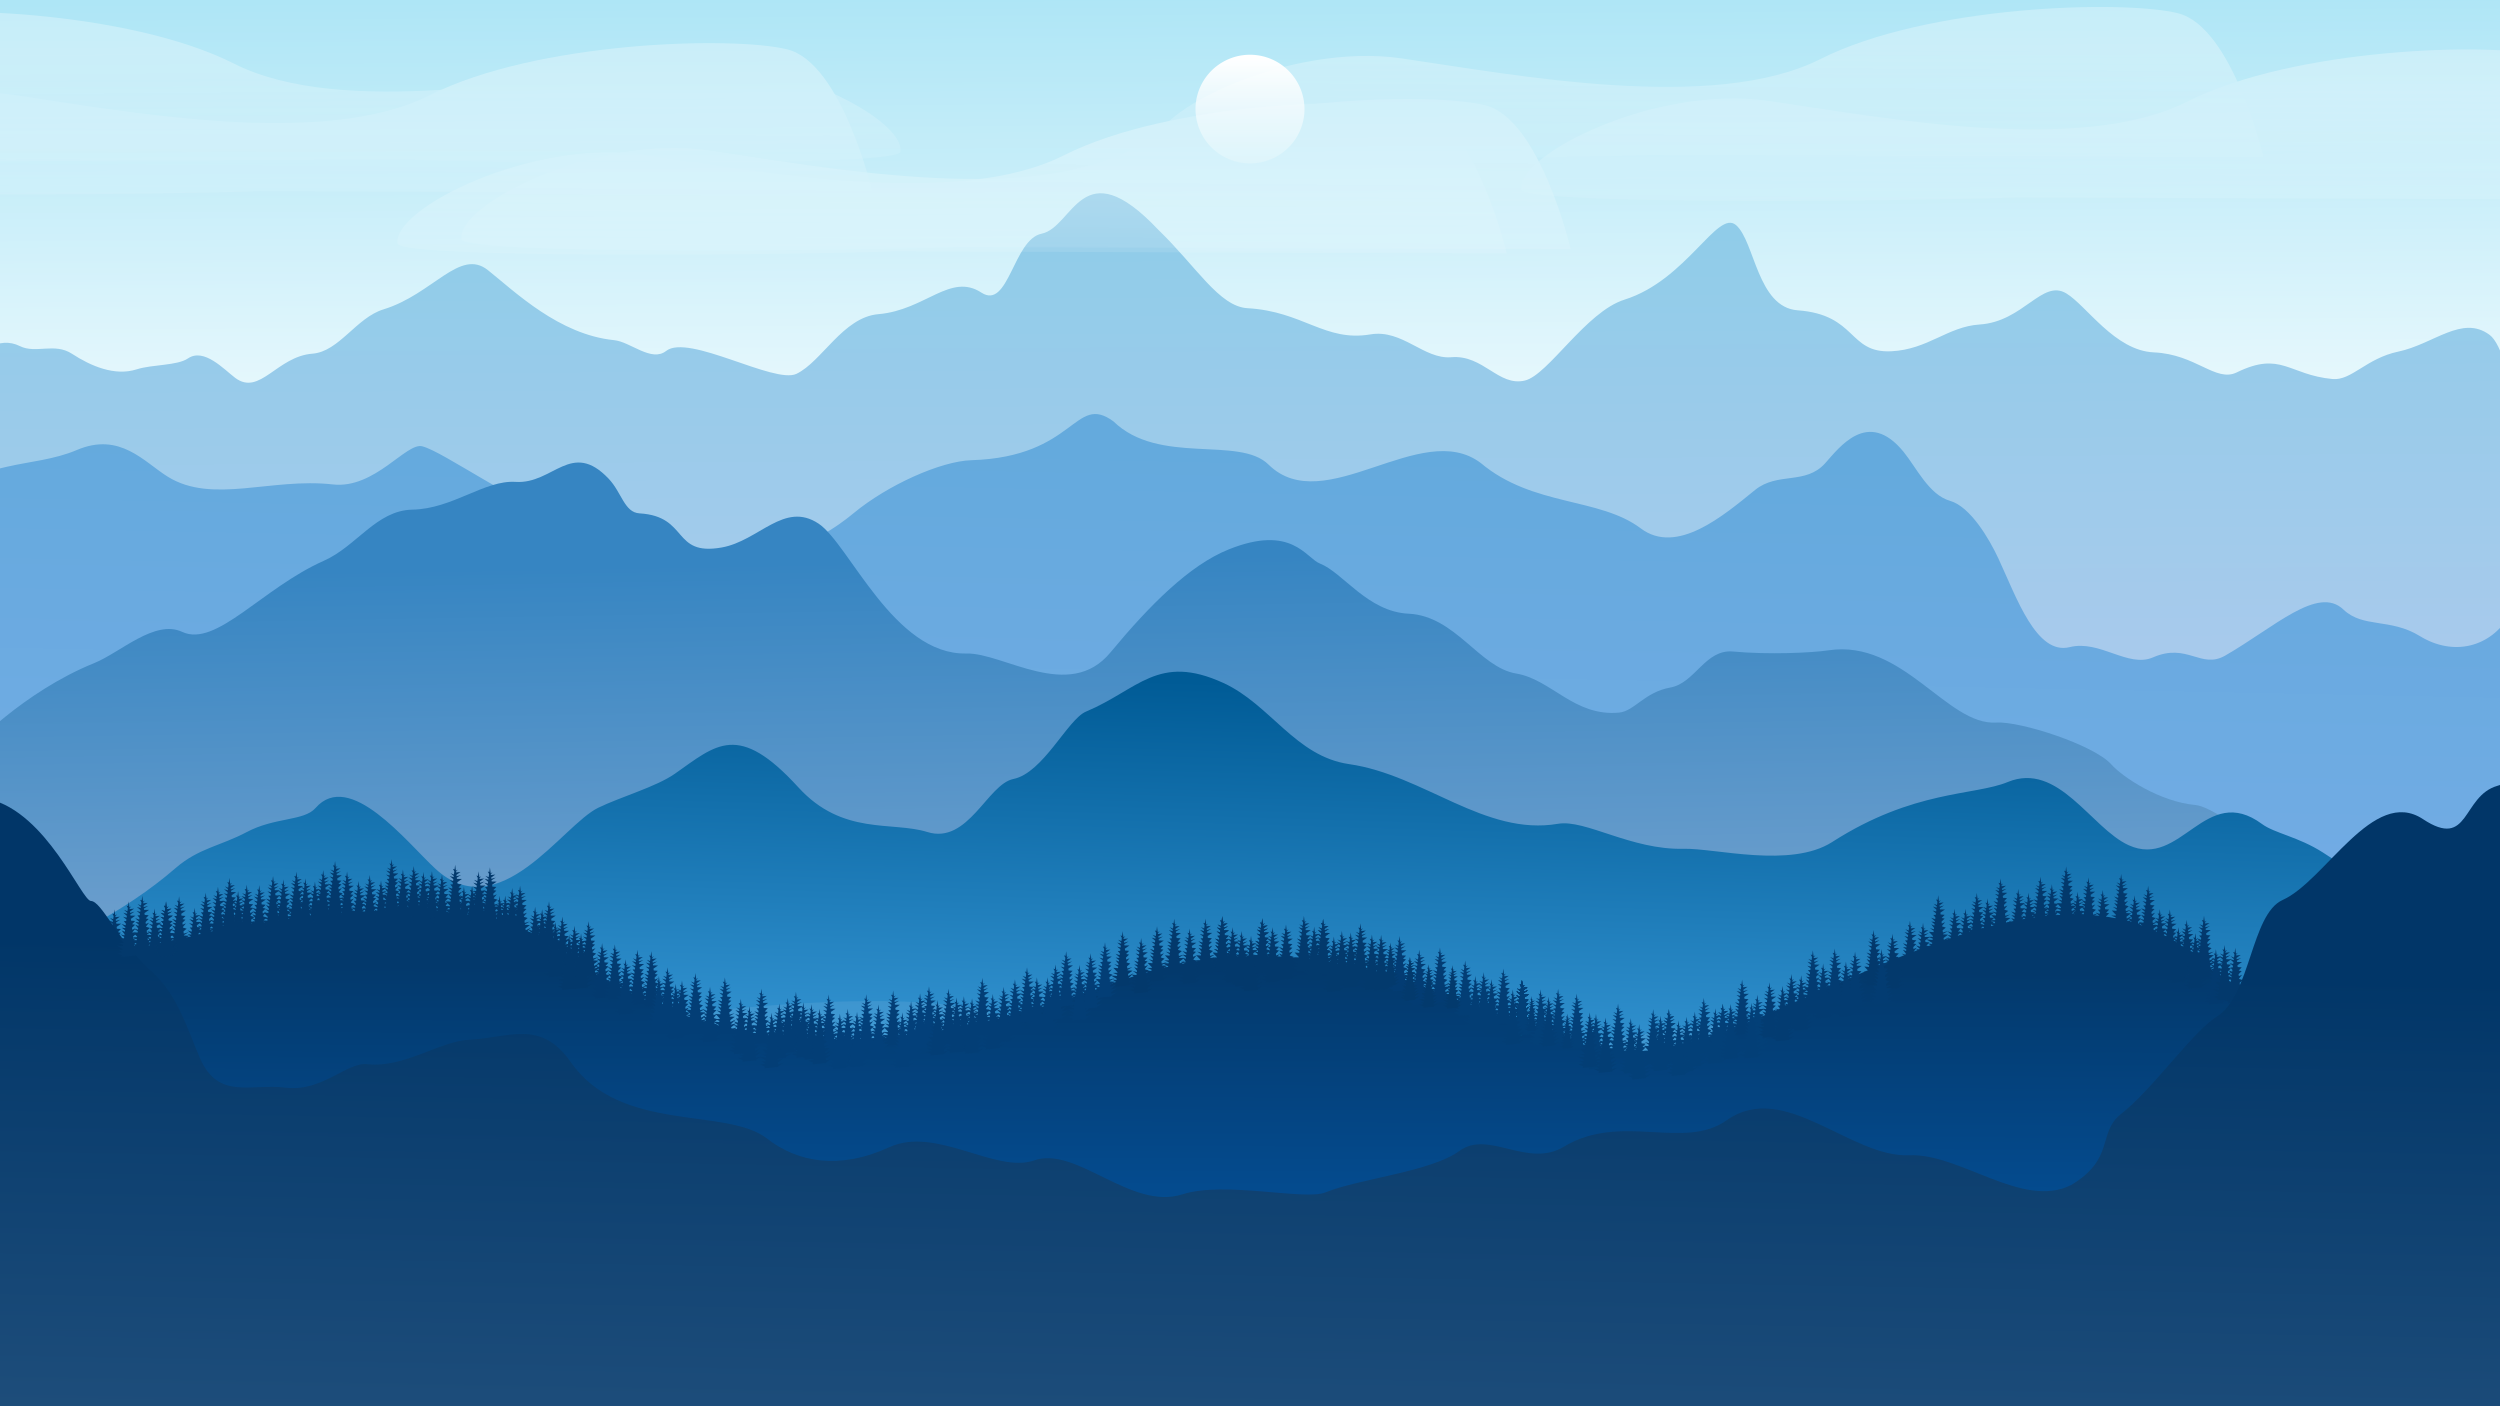 <svg xmlns="http://www.w3.org/2000/svg" xmlns:xlink="http://www.w3.org/1999/xlink" width="3840" height="2160" viewBox="0 0 1016 571.5" xmlns:v="https://vecta.io/nano"><style><![CDATA[.B{filter:url(#T)}.C{color-interpolation-filters:sRGB}.D{fill:#03396c}.E{fill:#033e76}.F{filter:url(#Y)}.G{fill:#034078}.H{filter:url(#V)}.I{fill:#033c72}.J{fill:#03407a}.K{fill:#033a6d}.L{fill:#033e75}.M{fill-rule:evenodd}]]></style><defs><linearGradient id="A" xlink:href="#j"><stop offset="0" stop-color="#fff"/><stop offset="1" stop-color="#fff" stop-opacity="0"/></linearGradient><linearGradient id="B" x1="468.61" y1="388.857" x2="443.954" y2="1780.318" xlink:href="#j"><stop offset="0" stop-color="#013668"/><stop offset="1" stop-color="#cfdef0" stop-opacity=".992"/></linearGradient><linearGradient id="C" x1="526.567" y1="393.917" x2="525.865" y2="552.944" xlink:href="#j"><stop offset="0" stop-color="#03396c"/><stop offset="1" stop-color="#0559a9"/></linearGradient><linearGradient id="D" x1="492.731" y1="277.071" x2="488.444" y2="421.602" xlink:href="#j"><stop offset="0" stop-color="#005b96"/><stop offset="1" stop-color="#3191cf"/></linearGradient><linearGradient id="E" x1="494.97" y1="225.864" x2="498.139" y2="413.658" xlink:href="#j"><stop offset="0" stop-color="#3685c2"/><stop offset="1" stop-color="#7ca6d0"/></linearGradient><linearGradient id="F" x1="573.413" y1="183.528" x2="569.751" y2="365.827" xlink:href="#j"><stop offset="0" stop-color="#64aadd"/><stop offset="1" stop-color="#73abe5"/></linearGradient><linearGradient id="G" x1="700.288" y1="94.138" x2="701.163" y2="277.551" xlink:href="#j"><stop offset="0" stop-color="#90cce9"/><stop offset="1" stop-color="#a9caec"/></linearGradient><linearGradient id="H" x1="537.172" y1="-36.579" x2="538.522" y2="229.251" xlink:href="#j"><stop offset="0" stop-color="#9fe1f4"/><stop offset="1" stop-color="#fff"/></linearGradient><filter id="I" x="-.066" width="1.132" y="-.483" height="1.967" class="C"><feGaussianBlur stdDeviation="30.326"/></filter><linearGradient id="J" x1="507.275" y1="23.169" x2="507.343" y2="76.76" xlink:href="#j"><stop offset="0" stop-color="#fff"/><stop offset="1" stop-color="#fff" stop-opacity="0"/></linearGradient><linearGradient xlink:href="#A" id="K" x1="172.944" y1="21.047" x2="173.505" y2="86.693"/><filter id="L" x="-.001" width="1.003" y="-.021" height="1.041" class="C"><feGaussianBlur stdDeviation=".627"/></filter><filter id="M" x="-.017" width="1.033" y="-.086" height="1.172" class="C"><feGaussianBlur stdDeviation="7.269"/></filter><filter id="N" x="-.016" width="1.033" y="-.061" height="1.122" class="C"><feGaussianBlur stdDeviation="7.269"/></filter><filter id="O" x="-.016" width="1.032" y="-.059" height="1.118" class="C"><feGaussianBlur stdDeviation="7.269"/></filter><filter id="P" x="-.018" width="1.036" y="-.057" height="1.113" class="C"><feGaussianBlur stdDeviation="7.269"/></filter><filter id="Q" x="-.016" width="1.033" y="-.053" height="1.106" class="C"><feGaussianBlur stdDeviation="7.269"/></filter><filter id="R" x="-.394" width="1.788" y="-.394" height="1.788" class="C"><feGaussianBlur stdDeviation="7.269"/></filter><filter id="S" x="-.016" width="1.033" y="-.076" height="1.152" class="C"><feGaussianBlur stdDeviation="7.269"/></filter><filter id="T" x="-1.808" width="4.615" y="-.774" height="2.548" class="C"><feGaussianBlur stdDeviation="7.269"/></filter><filter id="U" x="-.016" width="1.031" y="-.041" height="1.082" class="C"><feGaussianBlur stdDeviation="7.269"/></filter><filter id="V" x="-2.3" width="5.601" y="-.985" height="2.97" class="C"><feGaussianBlur stdDeviation="7.269"/></filter><filter id="W" x="-2.848" width="6.697" y="-1.22" height="3.44" class="C"><feGaussianBlur stdDeviation="7.269"/></filter><filter id="X" x="-2.009" width="5.018" y="-.86" height="2.721" class="C"><feGaussianBlur stdDeviation="7.269"/></filter><filter id="Y" x="-.039" width="1.077" y="-.284" height="1.567" class="C"><feGaussianBlur stdDeviation="7.269"/></filter><linearGradient xlink:href="#A" id="Z" x1="172.944" y1="21.047" x2="173.505" y2="86.693"/><path id="a" d="M900.543 385.738l-.24 1.91-.645-.185.546.973-.165 1.31-1.393-.564 1.318 1.156-.057.456-1.568-.441 1.463 1.278-.09.713-1.463-.367 1.37 1.109-.081.643-.998.041.865 1.018-.085.676-1.671-.555 1.563 1.409-.037.292-1.463-.175 1.353 1.047-.074.585-1.327-.512 1.204 1.488-.066.529-1.658-.461 1.578 1.098-.068.541-1.906-.139 1.698 1.792-.029.234-1.921.026 1.824.75-.063.499-2.549-.199 2.398 1.393-.054.432-1.712-.178 1.604 1.032-.008.069-2.098.319 1.954.827-.085.672 5.605-.52-.042-.331 2.089-1.332-2.181.599-.087-.689 2.161-1.611-2.296.539-.015-.117 2.033-1.991-2.149 1.067-.095-.752 1.851-1.373-2.036-.1-.025-.197 1.997-1.15-2.071.56-.11-.878 1.295-1.102-1.492-.463-.028-.219 1.238-1.496-1.36.529-.096-.767 1.273-1.254-1.237-.216 1.237-1.293-1.639-.146-.092-.732 1.858-1.302-2.024-.023-.063-.499 1.743-1.116-1.821.503-.065-.516 1.695-1.215-1.82.222-.039-.311.722-.855-.772.46z"/><path id="b" d="M46.521 369.582l-.24 1.91-.645-.185.546.973-.165 1.31-1.393-.564 1.318 1.156-.057.456-1.568-.441 1.463 1.278-.09.713-1.463-.367 1.37 1.109-.081.643-.998.041.865 1.018-.085.676-1.671-.555 1.563 1.409-.037.292-1.463-.175 1.353 1.047-.074.585-1.327-.512 1.204 1.488-.066.529-1.658-.461 1.578 1.098-.068.541-1.906-.139 1.698 1.792-.029.234-1.921.026 1.824.75-.063.499-2.549-.199 2.398 1.393-.054.432-1.712-.178 1.604 1.032-.008.069-2.098.319 1.954.827-.085.672 5.605-.52-.042-.331 2.089-1.332-2.181.599-.087-.689 2.161-1.611-2.296.539-.015-.117 2.032-1.991-2.149 1.067-.095-.752 1.851-1.373-2.036-.1-.025-.197 1.997-1.15-2.071.56-.11-.878 1.295-1.102-1.492-.463-.028-.219 1.238-1.496-1.36.529-.097-.767 1.273-1.254-1.237-.216 1.237-1.293-1.639-.146-.092-.732 1.858-1.302-2.024-.023-.063-.499 1.743-1.116-1.821.503-.065-.516 1.695-1.215-1.82.222-.039-.311.722-.855-.772.46z"/><path id="c" d="M120.441 354.263l-.24 1.91-.645-.185.546.973-.165 1.31-1.393-.564 1.318 1.156-.057.456-1.568-.441 1.463 1.278-.09.713-1.463-.367 1.37 1.109-.081.643-.998.041.865 1.018-.085.676-1.671-.555 1.563 1.409-.037.292-1.463-.175 1.353 1.047-.074.585-1.327-.512 1.204 1.488-.066.529-1.658-.461 1.578 1.098-.068.541-1.906-.139 1.698 1.792-.029.234-1.921.026 1.824.75-.063.499-2.549-.199 2.398 1.393-.055.432-1.712-.178 1.604 1.032-.008.069-2.098.319 1.954.827-.085.672 5.605-.52-.042-.331 2.089-1.332-2.181.599-.087-.689 2.161-1.611-2.296.539-.015-.117 2.032-1.991-2.149 1.067-.094-.752 1.851-1.373-2.036-.1-.025-.197 1.997-1.15-2.071.56-.11-.878 1.295-1.102-1.492-.463-.028-.219 1.238-1.496-1.36.529-.097-.767 1.273-1.254-1.237-.216 1.237-1.293-1.639-.146-.092-.732 1.858-1.302-2.024-.023-.063-.499 1.743-1.116-1.821.503-.065-.516 1.695-1.215-1.82.222-.039-.311.722-.855-.772.46z"/><path id="d" d="M145.747 358.053l-.24 1.91-.645-.185.546.973-.165 1.31-1.393-.564 1.318 1.156-.057.456-1.568-.441 1.463 1.278-.09.713-1.463-.367 1.37 1.109-.081.643-.998.041.865 1.018-.085.676-1.671-.555 1.563 1.409-.037.292-1.463-.175 1.353 1.047-.074.585-1.327-.512 1.204 1.488-.066.529-1.658-.461 1.578 1.098-.068.541-1.906-.139 1.698 1.792-.03.234-1.921.026 1.824.75-.063.499-2.549-.199 2.398 1.393-.054.432-1.712-.178 1.604 1.032-.008.069-2.098.319 1.954.827-.085.672 5.605-.52-.042-.331 2.089-1.332-2.181.599-.087-.689 2.161-1.611-2.296.539-.015-.117 2.032-1.991-2.149 1.067-.095-.752 1.851-1.373-2.036-.1-.025-.197 1.997-1.15-2.071.56-.11-.878 1.295-1.102-1.492-.463-.028-.219 1.238-1.496-1.36.529-.096-.767 1.273-1.254-1.237-.216 1.237-1.293-1.639-.146-.092-.732 1.858-1.302-2.024-.023-.063-.499 1.743-1.116-1.821.503-.065-.516 1.695-1.215-1.82.222-.039-.311.722-.855-.772.46z"/><path id="e" d="M264.684 386.559l-.24 1.91-.645-.185.546.973-.165 1.31-1.393-.564 1.318 1.156-.057.456-1.568-.441 1.463 1.278-.09.713-1.463-.367 1.37 1.109-.081.643-.998.041.865 1.018-.085.676-1.671-.555 1.563 1.409-.037.292-1.463-.175 1.353 1.047-.074.585-1.327-.512 1.204 1.488-.066.529-1.658-.461 1.578 1.098-.068.541-1.906-.139 1.698 1.792-.029.234-1.921.026 1.824.75-.063.499-2.549-.199 2.398 1.393-.055.432-1.712-.178 1.604 1.032-.008.069-2.098.319 1.954.827-.085.672 5.605-.52-.042-.331 2.089-1.332-2.181.599-.087-.689 2.161-1.611-2.296.539-.015-.117 2.033-1.991-2.149 1.067-.094-.752 1.851-1.373-2.036-.1-.025-.197 1.997-1.15-2.071.56-.11-.878 1.295-1.102-1.492-.463-.027-.219 1.238-1.496-1.36.529-.096-.767 1.273-1.254-1.237-.216 1.237-1.293-1.639-.146-.092-.732 1.858-1.302-2.024-.023-.063-.499 1.743-1.116-1.821.503-.065-.516 1.695-1.215-1.82.222-.039-.311.722-.855-.772.46z"/><path id="f" d="M512.985 373.147l-.24 1.91-.645-.185.546.973-.165 1.31-1.393-.564 1.318 1.156-.057.456-1.568-.441 1.463 1.278-.09.713-1.463-.367 1.37 1.109-.081.643-.998.041.865 1.018-.085.676-1.671-.555 1.563 1.409-.037.292-1.463-.175 1.353 1.047-.074.585-1.327-.512 1.204 1.488-.066.529-1.658-.461 1.578 1.098-.068.541-1.906-.139 1.698 1.792-.029.234-1.921.026 1.824.75-.063.499-2.549-.199 2.398 1.393-.055.432-1.712-.178 1.604 1.032-.008.069-2.098.319 1.954.827-.085.672 5.605-.52-.042-.331 2.089-1.332-2.181.599-.087-.689 2.161-1.611-2.296.539-.015-.117 2.033-1.991-2.149 1.067-.095-.752 1.851-1.373-2.036-.1-.025-.197 1.997-1.15-2.071.56-.11-.878 1.295-1.102-1.492-.463-.028-.219 1.238-1.496-1.36.529-.096-.767 1.273-1.254-1.237-.216 1.237-1.293-1.639-.146-.092-.732 1.858-1.302-2.024-.023-.063-.499 1.743-1.116-1.821.503-.065-.516 1.695-1.215-1.82.222-.039-.311.722-.855-.772.46z"/><path id="g" d="M573 388.945l-.189 1.501-.507-.146.429.765-.13 1.029-1.094-.443 1.036.909-.045.358-1.232-.347 1.149 1.004-.07.56-1.15-.288 1.076.872-.064.505-.785.032.68.8-.067.531-1.313-.436 1.228 1.107-.029.229-1.15-.138 1.063.822-.058.46-1.042-.402.946 1.169-.052.415-1.303-.362 1.24.863-.053.425-1.497-.109 1.334 1.408-.023.184-1.51.02 1.433.589-.049.392-2.003-.156 1.885 1.095-.043.34-1.345-.14 1.261.811-.006.054-1.648.25 1.535.65-.067.528 4.404-.409-.033-.26 1.641-1.046-1.714.471-.068-.542 1.698-1.266-1.804.424-.011-.092 1.597-1.564-1.688.838-.074-.591 1.454-1.079-1.6-.079-.019-.155 1.569-.903-1.627.44-.087-.69 1.018-.866-1.172-.364-.022-.172.973-1.175-1.068.415-.076-.603 1.001-.985-.972-.17.972-1.016-1.288-.115-.072-.575 1.46-1.023-1.591-.018-.049-.392 1.37-.877-1.431.395-.051-.405 1.332-.955-1.43.175-.031-.245.567-.672-.606.362z"/><path id="h" d="M636.927 411.937l-.153 1.212-.409-.118.346.617-.105.831-.884-.358.837.734-.036.289-.995-.28.928.811-.057.452-.929-.233.869.704-.051.408-.634.026.549.646-.054.429-1.06-.352.992.894-.023.185-.928-.111.859.664-.047.371-.842-.325.764.944-.042.335-1.052-.293 1.001.697-.043.343-1.209-.088 1.077 1.137-.019.148-1.219.017 1.157.476-.04.317-1.617-.126 1.522.884-.035.274-1.086-.113 1.018.655-.005.044-1.331.202 1.24.525-.054.427 3.557-.33-.026-.21 1.325-.845-1.384.38-.055-.437 1.372-1.023-1.457.342-.009-.074 1.29-1.263-1.364.677-.06-.477 1.174-.871-1.292-.063-.016-.125 1.267-.73-1.314.355-.07-.557.822-.699-.947-.294-.017-.139.786-.949-.863.336-.061-.487.808-.796-.785-.137.785-.82-1.04-.092-.058-.464 1.179-.826-1.285-.014-.04-.317 1.106-.708-1.155.319-.041-.327 1.076-.771-1.155.141-.025-.198.458-.543-.49.292z"/><path id="i" d="M-84.852 65.804l249.351-.93c30.966 1.354 200.471 3.348 201.435-3.165 2.097-14.168-54.624-42.767-100.585-36.064S138.685 47.82 95.202 25.91-27.721 1.813-50.043 7.271-84.852 65.804-84.852 65.804z"/><linearGradient id="j" gradientUnits="userSpaceOnUse"/></defs><rect width="1049.924" height="203.404" x="-17.563" y="-38.752" ry="12.122" opacity=".99" fill="url(#H)" paint-order="normal" filter="url(#M)" class="M"/><path d="M-26.067 167.263s16.969-35.207 34.144-26.61c6.41 3.208 14.127-1.486 21.144 3.099 7.672 5.013 17.422 9.201 26.327 6.349 6.411-2.053 16.438-1.452 20.836-4.439 6.535-4.438 14.653 4.475 19.189 7.893 9.987 7.525 16.952-8.701 31.407-9.824 10.835-.842 17.791-14.616 28.893-18.013 20.052-6.134 30.973-25.055 42.429-15.921 10.958 8.736 28.86 26.212 51.321 28.448 6.574.655 15.139 9.084 21.087 4.382 9.054-7.157 43.975 13.572 52.966 9.3 10.282-4.885 18.924-23.031 33.321-24.255 19.049-1.619 29.227-16.985 41.848-8.753 11.063 7.216 12.943-21.588 24.44-23.941 13.087-2.678 16.271-34.59 47.49-1.557 15.381 14.841 24.693 31.184 36.234 31.835 22.581 1.275 31.418 13.781 49.924 10.642 12.995-2.204 21.713 10.215 32.877 9.276 13.031-1.097 19.173 12.06 29.919 9.473 9.489-2.285 24.793-27.954 40.475-32.875 25.316-7.945 37.773-36.846 45.337-30.272 7.642 6.641 8.597 33.402 25.039 34.613 24.124 1.778 20.454 17.47 38.005 16.646 14.934-.7 22.93-10.042 35.932-10.881 17.804-1.149 25.405-18.563 35.227-12.642 8.248 4.972 19.704 23.282 35.592 23.972 17.145.744 25.109 12.321 33.705 8.127 18.004-8.785 21.091 1.024 38.897 2.705 7.704.727 13.699-8.394 26.683-11.133 14.508-3.061 26-15.11 37.171-6.794 19.692 14.659 25.244 215.252 25.244 215.252L-35.229 365.471z" fill="url(#G)" filter="url(#N)"/><path d="M-28.676 197.125l31.476-7.43c9.298-2.146 19.21-2.889 28.438-6.815 17.541-7.462 27.299 4.864 36.926 10.843 18.178 11.29 42.117.309 67.087 3.149 17.067 1.942 29.879-17.208 36.378-15.493 18.197 4.8 109.339 81.828 175.315 27.152 13.877-11.5 35.524-21.128 47.805-21.505 42.562-1.306 41.846-27.461 57.773-15.762 18.529 17.983 51.062 5.755 62.986 17.52 22.685 22.382 62.071-18.969 86.284-.614 21.11 17.753 48.196 13.886 64.97 26.536 14.687 11.076 33.636-5.151 46.486-15.577 9.165-7.435 20.467-1.973 28.444-10.806 5.765-6.383 17.408-22.498 31.929-4.689 5.184 6.357 10.283 17.453 18.89 19.912 8.161 2.332 15.838 15.231 19.684 23.518 7.381 15.904 15.411 39.293 28.937 35.928 12.285-3.056 23.754 8.568 33.848 4.167 13.989-6.101 19.478 4.941 29.35-.733 20.06-11.528 37.66-28.625 48.042-18.703 7.959 7.606 19.057 3.386 31.051 10.77 13.606 8.376 28.777 4.598 36.437-8.484 9.089-15.521 30.053-20.85 30.053-20.85l3.172 224.356-1094.484 9.73z" fill="url(#F)" filter="url(#O)"/><path d="M-11.923 304.029s21.302-22.846 50.175-34.527c10.718-4.336 24.662-17.9 35.808-12.7 13.786 6.431 32.512-17.81 57.55-28.901 13.309-5.895 21.362-20.509 35.982-20.782 16.338-.305 29.334-12.1 41.979-11.281 15.294.992 22.632-17.284 37.82-1.252 5.288 5.582 6.341 13.678 12.503 14.043 20.131 1.193 13.115 17.451 33.363 13.876 15.231-2.689 25.428-18.997 39.41-9.705 12.449 8.272 30.555 53.49 60.091 52.783 14.951-.358 41.793 19.782 58.487-.381 16.049-19.384 32.203-35.541 48.121-41.931 25.678-10.308 31.376 3.556 37.076 5.767 9.311 3.612 19.322 19.589 36.038 20.371 18.98.888 28.735 21.83 43.665 24.305 14.308 2.372 23.633 17.577 41.811 15.892 6.272-.581 10.338-8.309 20.89-10.2 10.104-1.811 14.097-15.678 25.49-14.626 14.287 1.318 31.898.543 38.754-.491 30.329-4.573 48.146 30.637 68.205 29.359 9.715-.619 39.67 9.077 46.732 16.991 4.723 5.293 19.787 15.208 34.191 16.513 11.722 1.061 53.899 38.395 53.899 38.395l18.084 130.897-958.707-1.892z" fill="url(#E)" filter="url(#P)"/><path d="M-33.599 402.976s62.718-13.576 104.933-50.167c9.404-8.151 18.266-8.992 28.958-14.666 11.449-6.076 23.263-4.42 27.933-9.764 13.863-15.865 37.072 13.911 48.71 24.664 25.98 24.004 51.571-17.667 66.169-24.761 9.181-4.462 23.572-8.516 31.141-13.817 16.914-11.847 25.724-21.311 50.272 5.579 17.913 19.622 38.091 13.637 52.359 18.09 16.563 5.17 24.442-19.421 34.953-21.549 12.169-2.463 22.065-24.263 29.52-27.387 21.24-8.901 29.274-23.81 55.836-11.64 19.106 8.754 29.282 29.84 51.091 32.981 30.412 4.38 55.239 29.349 84.885 24.252 11.13-1.914 29.784 10.699 51.03 10.158 12.774-.326 43.547 8.072 60.42-2.757 33.117-21.255 57.775-18.774 71.337-24.375 20.553-8.488 33.824 18.681 49.104 25.663 21.419 9.787 31.158-25.642 54.256-8.582 5.049 3.729 14.721 5.178 24.613 11.489 51.051 32.568 71.993 64.379 71.993 64.379l12.178 191.268L-42.9 592.466z" fill="url(#D)" filter="url(#Q)"/><path d="M-7.841 432.552l-5.287 111.201s212.468-91.896 323.974-70.12 400.471 38.378 502.691-13.196 263.265 75.572 270.433 73.548-10.856-140.811-10.856-140.811-93.286 19.843-160.394 22.112-227.398-13.933-295.598 19.99-171.596-18.963-230.656-26.749-199.191 12.748-250.225 33.514-144.082-9.488-144.082-9.488z" opacity=".277" fill="#fff" filter="url(#I)"/><path d="M529.952 47.297a22.15 22.15 0 0 1-43.929-5.71 22.15 22.15 0 0 1 43.979 5.314" fill="url(#J)" paint-order="normal" filter="url(#R)" class="M"/><path d="M-11.6 404.64s179.234-61.237 235.12-21.019 121.037 55.339 229.109 15.926 166.567 40.598 228.097 25.786 154.453-86.818 212.843-35.498 150.308-9.61 150.308-9.61l12.178 219.568-1070.992-10.985z" fill="url(#C)" filter="url(#S)"/><use xlink:href="#a" fill="#033a6f" class="B"/><g class="D B"><use xlink:href="#a" x="7.868" y="-0.578"/><use xlink:href="#a" x="3.514" y="-1.691"/><use xlink:href="#b"/></g><path d="M-33.809 304.418s8.424 15.395 29.492 20.383c23.346 5.528 37.509 41.288 41.269 41.356 4.385.079 11.198 16.614 24.975 28.954 10.58 9.476 14.77 24.667 19.408 35.097 7.512 16.894 20.478 10.075 34.725 11.817 14.942 1.827 24.814-10.477 33.232-9.538 14.89 1.661 29.416-9.38 41.569-9.963 16.165-.775 28.881-8.417 41.149 9.19 20.15 28.917 63.188 18.132 79.66 30.965 12.308 9.589 29.333 12.941 49.708 3.558 19.031-8.764 43.309 10.864 58.94 5.339 17.052-6.027 39.339 20.481 60.16 13.812 17.306-5.543 49.824 2.635 58.178-.794 13.563-5.567 42.958-8.378 54.458-16.863 11.799-8.706 27.688 7.197 42.385-1.685 23.282-14.071 48.825 1.614 66.202-10.752 23.361-16.623 50.306 15.254 74.242 14.205 20.6-.903 46.026 22.045 65.772 12.098 17.682-10.584 10.794-20.826 19.803-28.486 13.501-10.444 29.371-33.715 39.489-40.033 13.677-8.54 13.797-41.551 26.635-47.314 17.413-7.817 36.856-46.243 57.023-32.89 19.074 12.63 15.717-9.303 30.274-13.519 37.518-10.867 45.32-85.551 45.32-85.551l8.877 423.076-1111.372-14.655z" fill="url(#B)" filter="url(#U)"/><g class="D B"><use xlink:href="#b" x="5.774" y="-3.261"/><use xlink:href="#b" x="26.258" y="-5.318"/><use xlink:href="#b" x="50.238" y="-7.439"/><use xlink:href="#c"/><use xlink:href="#d"/><use xlink:href="#d" x="39.227" y="-6.641"/><use xlink:href="#d" x="65.608" y="1.873"/><use xlink:href="#d" x="93.47" y="16.323"/></g><use xlink:href="#e" fill="#033b71" class="B"/><g class="E B"><use xlink:href="#e" x="44.735" y="15.213"/><use xlink:href="#e" x="17.941" y="8.857"/></g><use xlink:href="#e" x="72.092" y="17.598" class="B J"/><g class="E B"><use xlink:href="#e" x="120.8" y="15.249"/><use xlink:href="#e" x="152.69" y="6.543"/></g><g class="D B"><use xlink:href="#e" x="191.563" y="-8.113"/><use xlink:href="#e" x="232.027" y="-14.284"/><use xlink:href="#e" x="232.027" y="-14.284"/></g><use xlink:href="#a" x="-362.833" y="-12.374" class="B K"/><use xlink:href="#a" x="-305.087" y="4.577" class="B L"/><use xlink:href="#a" x="-259.769" y="18.068" class="B G"/><use xlink:href="#a" x="-192.554" y="12.35" fill="#033d74" class="B"/><g class="D B"><use xlink:href="#a" x="-87.503" y="-28.713"/><use xlink:href="#a" x="-139.105" y="-7.797"/><use xlink:href="#a" x="-38.509" y="-30.588"/></g><use xlink:href="#a" x="-4.837" y="-13.573" fill="#03396d" class="B"/><use xlink:href="#a" x="-222.318" y="24.32" class="B G"/><use xlink:href="#e" x="98.296" y="15.969" class="B E"/><use xlink:href="#e" x="212.515" y="-13.196" class="B D"/><use xlink:href="#a" x="-331.742" y="-5.342" fill="#033c73" class="B"/><g class="G B"><use xlink:href="#a" x="-282.021" y="12.603"/><use xlink:href="#a" x="-282.021" y="12.603"/><use xlink:href="#a" x="-282.021" y="12.603"/><use xlink:href="#a" x="-282.021" y="12.603"/><use xlink:href="#a" x="-282.021" y="12.603"/><use xlink:href="#a" x="-282.021" y="12.603"/><use xlink:href="#a" x="-282.021" y="12.603"/><use xlink:href="#a" x="-282.021" y="12.603"/><use xlink:href="#a" x="-282.021" y="12.603"/><use xlink:href="#a" x="-282.021" y="12.603"/><use xlink:href="#a" x="-282.021" y="12.603"/></g><use xlink:href="#a" x="-163.806" y="0.476" class="B I"/><g class="D B"><use xlink:href="#a" x="-112.852" y="-21.931"/><use xlink:href="#a" x="-60.86" y="-33.613"/><use xlink:href="#b" x="16.286" y="-0.376"/><use xlink:href="#b" x="32.589" y="-0.661"/><path d="M88.579 360.351l-.24 1.91-.645-.185.546.973-.165 1.31-1.393-.564L88 364.951l-.057.456-1.568-.441 1.463 1.278-.09.713-1.463-.367 1.37 1.109-.081.643-.998.041.865 1.018-.085.676-1.671-.555 1.563 1.409-.037.292-1.463-.175 1.353 1.047-.074.585-1.327-.512 1.204 1.488-.066.529-1.658-.461 1.578 1.098-.068.541-1.906-.139 1.698 1.792-.029.234-1.921.026 1.824.75-.063.499-2.549-.199 2.398 1.393-.054.432-1.712-.178 1.604 1.032-.008.069-2.098.319 1.954.827-.085.672 5.605-.52-.042-.331 2.089-1.332-2.181.599-.087-.689 2.161-1.611-2.296.539-.015-.117 2.032-1.991-2.149 1.067-.095-.752 1.851-1.373-2.036-.1-.025-.197 1.997-1.15-2.071.56-.11-.878 1.295-1.102-1.492-.463-.028-.219 1.238-1.496-1.36.529-.097-.767 1.273-1.254-1.237-.216 1.237-1.293-1.639-.146-.092-.732 1.858-1.302-2.024-.023-.063-.499 1.743-1.116-1.821.503-.065-.516 1.695-1.215-1.82.222-.039-.311.722-.855-.772.46z"/><use xlink:href="#c" x="-15.08" y="5.452"/><use xlink:href="#c" x="-9.481" y="1.735"/><path d="M127.996 358.296l-.24 1.91-.645-.185.546.973-.165 1.31-1.393-.564 1.318 1.156-.057.456-1.568-.441 1.463 1.278-.09.713-1.463-.367 1.37 1.109-.081.643-.998.041.865 1.018-.085.676-1.671-.555 1.563 1.409-.037.292-1.463-.175 1.353 1.047-.074.585-1.327-.512 1.204 1.488-.066.529-1.658-.461 1.578 1.098-.068.541-1.906-.139 1.698 1.792-.029.234-1.921.026 1.824.75-.063.499-2.549-.199 2.398 1.393-.055.432-1.712-.178 1.604 1.032-.008.069-2.098.319 1.954.827-.085.672 5.605-.52-.042-.331 2.089-1.332-2.181.599-.087-.689 2.161-1.611-2.296.539-.015-.117 2.032-1.991-2.149 1.067-.095-.752 1.851-1.373-2.036-.1-.025-.197 1.997-1.15-2.071.56-.11-.878 1.295-1.102-1.492-.463-.028-.219 1.238-1.496-1.36.529-.096-.767 1.273-1.254-1.237-.216 1.237-1.293-1.639-.146-.092-.732 1.858-1.302-2.024-.023-.063-.499 1.743-1.116-1.821.503-.065-.516 1.695-1.215-1.82.222-.039-.311.722-.855-.772.46z"/><use xlink:href="#d" x="-9.584" y="-8.136"/><use xlink:href="#d" x="-4.705" y="-3.889"/><use xlink:href="#d" x="13.408" y="-8.889"/><use xlink:href="#d" x="22.401" y="-6.114"/><use xlink:href="#d" x="29.789" y="-3.993"/><use xlink:href="#d" x="46.1" y="1.874"/><use xlink:href="#d" x="53.361" y="-5.577"/><use xlink:href="#d" x="59.575" y="5.892"/><use xlink:href="#d" x="71.723" y="10.466"/><use xlink:href="#d" x="77.368" y="8.25"/><use xlink:href="#d" x="87.686" y="18.18"/><use xlink:href="#d" x="82.776" y="14.428"/></g><use xlink:href="#d" x="98.946" y="25.207" fill="#033a6f" class="B"/><use xlink:href="#d" x="104.119" y="25.709" fill="#033b70" class="B"/><use xlink:href="#e" x="-5.644" y="-0.576" fill="#033b71" class="B"/><path d="M254.256 389.843l-.24 1.91-.645-.185.546.973-.165 1.31-1.393-.564 1.318 1.156-.057.456-1.568-.441 1.463 1.278-.09.713-1.463-.367 1.37 1.109-.081.643-.998.041.865 1.018-.085.676-1.671-.555 1.563 1.409-.037.292-1.463-.175 1.353 1.047-.074.585-1.327-.512 1.204 1.488-.066.529-1.658-.461 1.578 1.098-.068.541-1.906-.139 1.698 1.792-.03.234-1.921.026 1.824.75-.063.499-2.549-.199 2.398 1.393-.054.432-1.712-.178 1.604 1.032-.008.069-2.098.319 1.954.827-.085.672 5.605-.52-.042-.331 2.089-1.332-2.181.599-.087-.689 2.161-1.611-2.296.539-.015-.117 2.033-1.991-2.149 1.067-.094-.752 1.851-1.373-2.036-.1-.025-.197 1.997-1.15-2.071.56-.11-.878 1.295-1.102-1.492-.463-.028-.219 1.238-1.496-1.36.529-.096-.767 1.273-1.254-1.237-.216 1.237-1.293-1.639-.146-.092-.732 1.858-1.302-2.024-.023-.063-.499 1.743-1.116-1.821.503-.065-.516 1.695-1.215-1.82.222-.039-.311.722-.855-.772.46z" class="B I"/><g class="E B"><use xlink:href="#e" x="12.475" y="11.929"/><use xlink:href="#e" x="6.617" y="6.536"/><use xlink:href="#e" x="23.864" y="14.507"/><use xlink:href="#e" x="29.91" y="10.643"/><use xlink:href="#e" x="36.375" y="19.334"/><path d="M316.702 407.837l-.24 1.91-.645-.185.546.973-.165 1.31-1.393-.564 1.318 1.156-.057.456-1.568-.441 1.463 1.278-.09.713-1.463-.367 1.37 1.109-.081.643-.998.041.865 1.018-.085.676-1.671-.555 1.563 1.409-.037.292-1.463-.175 1.353 1.047-.074.585-1.327-.512 1.204 1.488-.066.529-1.658-.461 1.578 1.098-.068.541-1.906-.139 1.698 1.792-.029.234-1.921.026 1.824.75-.063.499-2.549-.199 2.398 1.393-.055.432-1.712-.178 1.604 1.032-.008.069-2.098.319 1.954.827-.085.672 5.605-.52-.042-.331 2.089-1.332-2.181.599-.087-.689 2.161-1.611-2.296.539-.015-.117 2.033-1.991-2.149 1.067-.094-.752 1.851-1.373-2.036-.1-.025-.197 1.997-1.15-2.071.56-.11-.878 1.295-1.102-1.492-.463-.027-.219 1.238-1.496-1.36.529-.096-.767 1.273-1.254-1.237-.216 1.237-1.293-1.639-.146-.092-.732 1.858-1.302-2.024-.023-.063-.499L319.11 412l-1.821.503-.065-.516 1.695-1.215-1.82.222-.039-.311.722-.855-.772.46z"/><use xlink:href="#e" x="58.784" y="16.513"/><use xlink:href="#e" x="65.125" y="21.546"/></g><g class="J B"><use xlink:href="#e" x="79.831" y="23.375"/><use xlink:href="#e" x="87.353" y="17.493"/><use xlink:href="#e" x="105.575" y="20.324"/><use xlink:href="#e" x="112.859" y="14.273"/></g><g class="E B"><use xlink:href="#e" x="127.037" y="18.295"/><use xlink:href="#e" x="134.522" y="10.833"/><use xlink:href="#e" x="143.219" y="14.501"/><use xlink:href="#e" x="161.077" y="10.597"/><use xlink:href="#e" x="168.606" y="-0.011"/><use xlink:href="#e" x="174.018" y="5.556"/><use xlink:href="#e" x="184.387" y="-3.622"/></g><g class="D B"><use xlink:href="#e" x="199.076" y="-5.336"/><use xlink:href="#e" x="205.525" y="-10.128"/><use xlink:href="#e" x="218.772" y="-9.231"/><use xlink:href="#e" x="225.211" y="-13.246"/><use xlink:href="#e" x="239.93" y="-8.165"/><use xlink:href="#f"/><use xlink:href="#a" x="-377.917" y="-10.06"/></g><g class="K B"><use xlink:href="#a" x="-370.632" y="-13.522"/><use xlink:href="#a" x="-362.833" y="-12.374"/><use xlink:href="#a" x="-355.213" y="-7.433"/><use xlink:href="#a" x="-347.676" y="-10.51"/><use xlink:href="#a" x="-339.255" y="-5.83"/></g><g fill="#033c73" class="B"><use xlink:href="#a" x="-323.768" y="0.212"/><use xlink:href="#a" x="-315.346" y="-0.679"/></g><g class="L B"><use xlink:href="#a" x="-297.561" y="9.351"/><use xlink:href="#a" x="-289.588" y="7.889"/></g><g class="G B"><use xlink:href="#a" x="-274.444" y="16.341"/><use xlink:href="#a" x="-267.333" y="16.084"/><use xlink:href="#a" x="-251.937" y="26.302"/><use xlink:href="#a" x="-242.975" y="22.117"/><use xlink:href="#a" x="-234.381" y="30.441"/><use xlink:href="#a" x="-228.686" y="24.377"/><use xlink:href="#a" x="-222.318" y="24.32"/><use xlink:href="#a" x="-215.089" y="27.453"/><use xlink:href="#a" x="-208.125" y="19.769"/><use xlink:href="#a" x="-200.413" y="22.135"/><use xlink:href="#a" x="-200.413" y="22.135"/><use xlink:href="#a" x="-186.362" y="18.523"/></g><g class="I B"><use xlink:href="#a" x="-181.443" y="13.484"/><use xlink:href="#a" x="-172.524" y="10.089"/><use xlink:href="#a" x="-154.911" y="-0.251"/><use xlink:href="#a" x="-146.652" y="0.986"/></g><g class="D B"><use xlink:href="#a" x="-131.477" y="-6.257"/><use xlink:href="#a" x="-124.343" y="-11.573"/><use xlink:href="#a" x="-106.21" y="-16.438"/><use xlink:href="#a" x="-97.172" y="-22.91"/><use xlink:href="#a" x="-80.331" y="-24.489"/><use xlink:href="#a" x="-71.322" y="-29.463"/><use xlink:href="#a" x="-51.797" y="-29.162"/><use xlink:href="#a" x="-45.995" y="-24.071"/><use xlink:href="#a" x="-27.543" y="-25.779"/><use xlink:href="#a" x="-18.725" y="-16.136"/><use xlink:href="#a" x="-11.868" y="-11.913"/><use xlink:href="#b" x="11.305" y="-5.605"/><use xlink:href="#b" x="20.955" y="-3.252"/><use xlink:href="#b" x="20.955" y="-3.252"/><use xlink:href="#b" x="37.087" y="-6.82"/><use xlink:href="#b" x="46.72" y="-12.825"/><path d="M100.272 359.524l-.24 1.91-.645-.185.546.973-.165 1.31-1.393-.564 1.318 1.156-.057.456-1.568-.441 1.463 1.278-.09.713-1.463-.367 1.37 1.109-.081.643-.998.041.865 1.018-.085.676-1.671-.555 1.563 1.409-.037.292-1.463-.175 1.353 1.047-.074.585-1.327-.512 1.204 1.488-.066.529-1.658-.461 1.578 1.098-.068.541-1.906-.139 1.698 1.792-.029.234-1.921.026 1.824.75-.063.499-2.549-.199 2.398 1.393-.054.432-1.712-.178 1.604 1.032-.008.069-2.098.319 1.954.827-.085.672 5.605-.52-.042-.331 2.089-1.332-2.181.599-.087-.689 2.161-1.611-2.296.539-.015-.117 2.032-1.991-2.149 1.067-.094-.752 1.851-1.373-2.036-.1-.025-.197 1.997-1.15-2.071.56-.11-.878 1.295-1.102-1.492-.463-.028-.219 1.238-1.496-1.36.529-.097-.767 1.273-1.254-1.237-.216 1.237-1.293-1.639-.146-.092-.732 1.858-1.302-2.024-.023-.063-.499 1.743-1.116-1.821.503-.065-.516 1.695-1.215-1.82.222-.039-.311.722-.855-.772.46z"/><use xlink:href="#c" x="-5.291" y="3.147"/><use xlink:href="#c" x="3.67" y="2.696"/><use xlink:href="#d" x="-14.393" y="-4.451"/><use xlink:href="#d" x="4.503" y="-2.474"/><use xlink:href="#d" x="9.095" y="-0.234"/><use xlink:href="#d" x="17.999" y="-4.685"/><use xlink:href="#d" x="26.327" y="-3.689"/><use xlink:href="#d" x="33.87" y="-2.601"/><use xlink:href="#d" x="42.792" y="2.266"/><use xlink:href="#d" x="48.761" y="-3.964"/><use xlink:href="#d" x="62.398" y="2.796"/><use xlink:href="#d" x="57.29" y="5.955"/><use xlink:href="#d" x="74.573" y="11.428"/><use xlink:href="#d" x="79.972" y="16.626"/><use xlink:href="#d" x="85.543" y="21.709"/><use xlink:href="#d" x="90.389" y="21.288"/></g><g class="E B"><use xlink:href="#e" x="9.92" y="13.273"/><use xlink:href="#e" x="3.086" y="10.072"/><use xlink:href="#e" x="39.902" y="22.374"/><use xlink:href="#e" x="48.906" y="25.028"/><use xlink:href="#e" x="55.451" y="19.003"/><use xlink:href="#e" x="61.777" y="20.763"/><use xlink:href="#e" x="68.412" y="23.412"/></g><g class="J B"><use xlink:href="#e" x="92.317" y="21.683"/><use xlink:href="#e" x="83.609" y="24.663"/><use xlink:href="#e" x="76.645" y="25.408"/><use xlink:href="#e" x="102.03" y="24.884"/><use xlink:href="#e" x="109.231" y="17.132"/></g><g class="E B"><use xlink:href="#e" x="138.784" y="17.38"/><use xlink:href="#e" x="147.792" y="11.441"/><use xlink:href="#e" x="130.352" y="19.146"/><use xlink:href="#e" x="124.073" y="18.79"/><use xlink:href="#e" x="116.357" y="19.859"/><use xlink:href="#e" x="156.706" y="10.613"/><use xlink:href="#e" x="164.288" y="5.379"/><use xlink:href="#e" x="178.54" y="0.847"/></g><g class="D B"><use xlink:href="#e" x="243.727" y="-6.239"/><use xlink:href="#e" x="236.265" y="-9.734"/><use xlink:href="#f"/><use xlink:href="#a" x="-383.353" y="-8.935"/></g><g class="K"><use xlink:href="#a" x="-351.594" y="-6.792" class="B"/><use xlink:href="#a" x="-358.465" y="-5.124" class="B"/><use xlink:href="#a" x="-366.463" y="-9.175" class="B"/><use xlink:href="#a" x="-343.001" y="-5.957" class="B"/><use xlink:href="#g" class="H"/><use xlink:href="#g" class="H"/><use xlink:href="#g" x="7.61" y="2.913" class="H"/><use xlink:href="#g" x="-7.929" y="-5.873" class="H"/><use xlink:href="#g" x="17.293" y="3.285" class="H"/></g><g class="L"><use xlink:href="#a" x="-294.362" y="12.179" class="B"/><use xlink:href="#h" filter="url(#W)"/><path d="M629.372 405.073l-.216 1.718-.58-.167.491.875-.148 1.178-1.253-.507 1.186 1.04-.052.41-1.411-.397 1.316 1.149-.081.641-1.316-.33 1.232.998-.073.579-.898.037.778.916-.077.608-1.503-.499 1.406 1.267-.033.262-1.316-.157 1.217.941-.066.526-1.193-.46 1.083 1.338-.06.475-1.492-.415 1.42.987-.061.486-1.714-.125 1.527 1.612-.027.21-1.728.023 1.64.675-.057.449-2.293-.179 2.158 1.253-.049.389-1.54-.16 1.443.928-.007.062-1.887.287 1.757.744-.076.605 5.042-.468-.037-.298 1.879-1.198-1.962.539-.078-.62 1.944-1.45-2.066.485-.013-.105 1.828-1.791-1.933.96-.085-.677 1.665-1.235-1.831-.09-.022-.177 1.796-1.034-1.863.504-.099-.79 1.165-.991-1.342-.417-.025-.197 1.114-1.346-1.223.476-.087-.69 1.146-1.128-1.113-.195 1.113-1.163-1.474-.131-.083-.658 1.671-1.171-1.821-.021-.056-.449 1.568-1.004-1.638.452-.058-.464 1.525-1.093-1.637.2-.035-.28.65-.769-.694.414z" filter="url(#X)"/><use xlink:href="#h" x="-14.479" y="-7.157" filter="url(#W)"/><use xlink:href="#a" x="-285.746" y="16.366" class="B"/><use xlink:href="#a" x="-300.969" y="10.854" class="B"/><use xlink:href="#a" x="-254.473" y="25.717" class="B"/><use xlink:href="#a" x="-248.042" y="27.775" class="B"/></g><g class="G B"><use xlink:href="#a" x="-237.799" y="28.052"/><use xlink:href="#a" x="-203.411" y="24.038"/><use xlink:href="#a" x="-218.391" y="28.977"/><use xlink:href="#a" x="-225.691" y="27.04"/><use xlink:href="#a" x="-211.77" y="25.381"/></g><g fill="#033f77" class="B"><use xlink:href="#a" x="-197.182" y="22.288"/><use xlink:href="#a" x="-188.671" y="21.843"/></g><g class="I B"><use xlink:href="#a" x="-176.117" y="14.923"/><use xlink:href="#a" x="-168.536" y="10.609"/><use xlink:href="#a" x="-159.618" y="5.808"/><use xlink:href="#a" x="-150.359" y="5.011"/><use xlink:href="#a" x="-135.852" y="-0.106"/></g><g class="D B"><use xlink:href="#a" x="-119.026" y="-10.722"/><use xlink:href="#a" x="-101.746" y="-16.431"/><use xlink:href="#a" x="-92.796" y="-20.658"/><use xlink:href="#a" x="-76.142" y="-22.929"/><use xlink:href="#a" x="-66.671" y="-26.402"/><use xlink:href="#a" x="-56.196" y="-23.349"/><use xlink:href="#a" x="-33.043" y="-21.876"/><use xlink:href="#a" x="-22.81" y="-16.283"/><use xlink:href="#a" x="-15.24" y="-8.922"/><use xlink:href="#a" x="-8.342" y="-6.51"/></g><g opacity=".282" filter="url(#L)" class="F"><use xlink:href="#i" fill="url(#K)"/><use xlink:href="#i" transform="matrix(-1 0 0 1 984.163 15.368)" fill="url(#Z)"/><use xlink:href="#i" transform="matrix(-1 0 0 1 553.504 35.493)" fill="url(#Z)"/><use xlink:href="#i" transform="matrix(-1 0 0 1 269.885 12.787)" fill="url(#Z)"/><use xlink:href="#i" transform="matrix(-1 0 0 1 835.022 -1.908)" fill="url(#Z)"/><use xlink:href="#i" transform="matrix(-1 0 0 1 527.491 37.247)" fill="url(#Z)"/></g></svg>